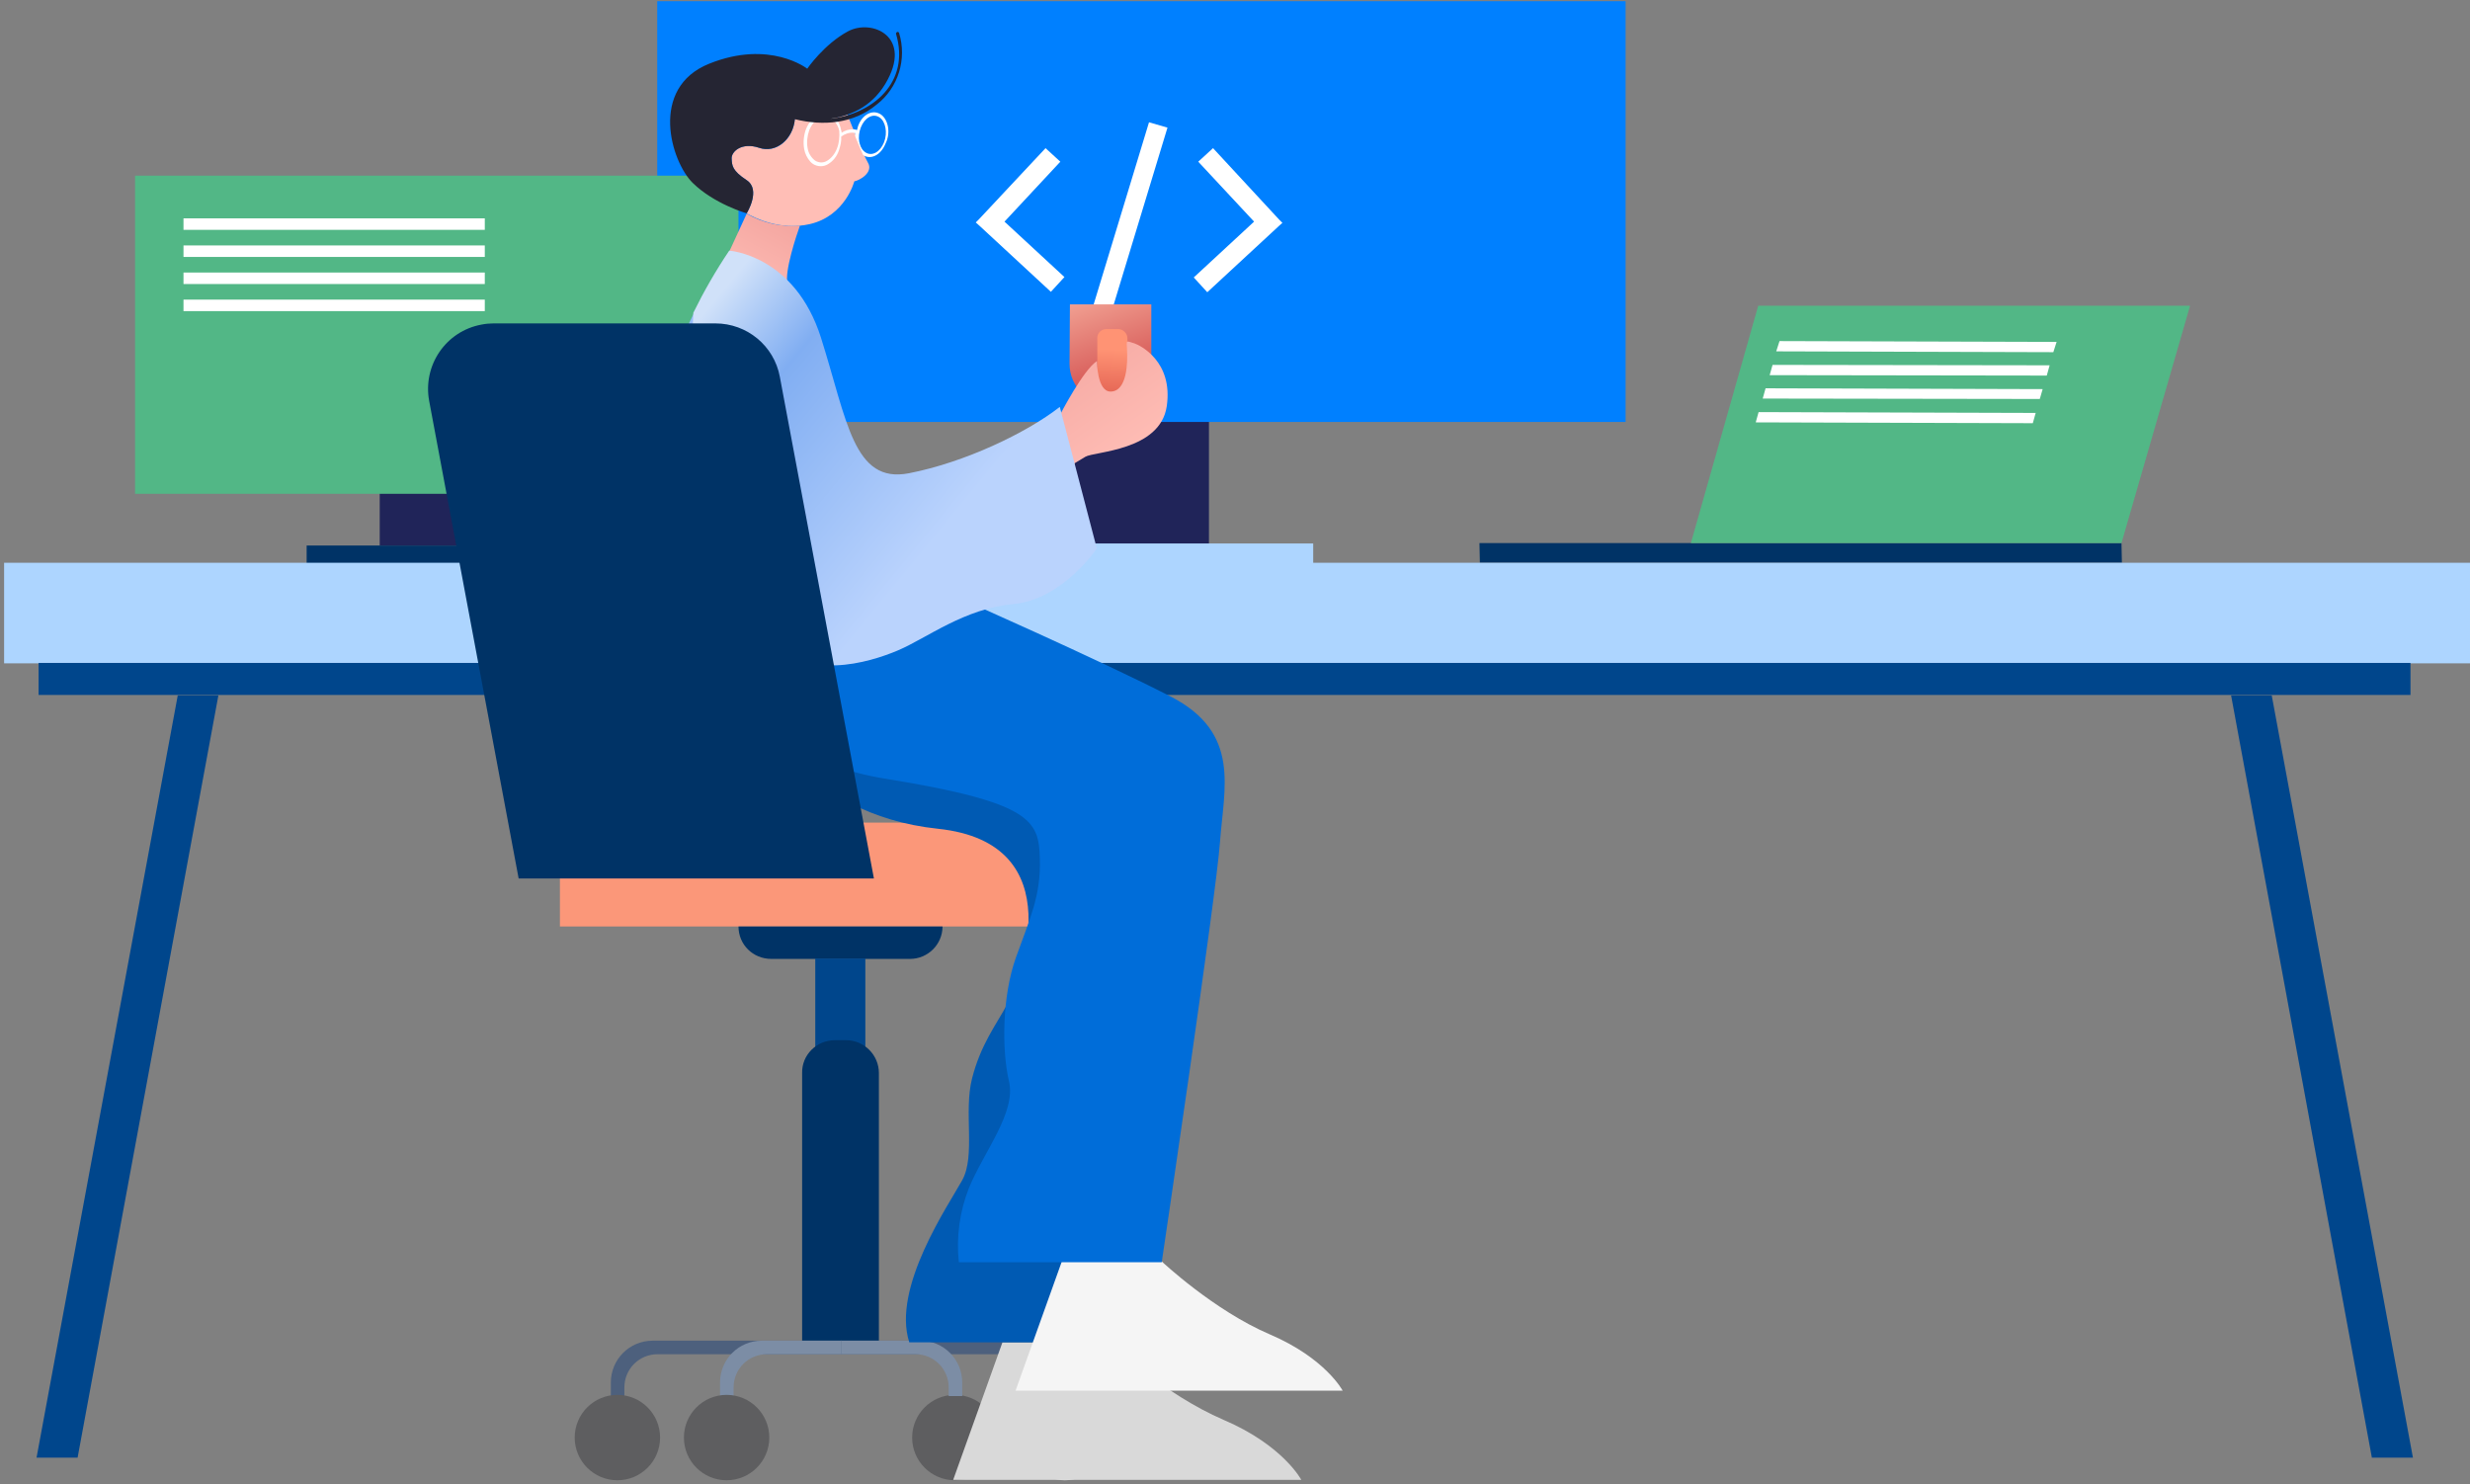 <svg fill="none" height="301" viewBox="0 0 501 301" width="501" xmlns="http://www.w3.org/2000/svg" xmlns:xlink="http://www.w3.org/1999/xlink"><rect x="0" y="0" width="501" height="301" fill="#808080" stroke="none"/><linearGradient id="a" gradientUnits="userSpaceOnUse" x1="222.996" x2="202.3" y1="284.112" y2="306.174"><stop offset=".09" stop-color="#eee"/><stop offset=".818" stop-color="#d6d7d8"/></linearGradient><linearGradient id="b" gradientUnits="userSpaceOnUse" x1="127.984" x2="185.12" y1="92.291" y2="92.291"><stop offset="0" stop-color="#a1c3fc"/><stop offset=".696" stop-color="#81aef2"/><stop offset="1" stop-color="#78a9ef"/></linearGradient><linearGradient id="c" gradientUnits="userSpaceOnUse" x1="218.71" x2="228.933" y1="49.228" y2="78.996"><stop offset=".14" stop-color="#fcbca9"/><stop offset="1" stop-color="#d14c4c"/></linearGradient><linearGradient id="d" gradientUnits="userSpaceOnUse" x1="225.886" x2="224.879" y1="67.66" y2="90.93"><stop offset=".14" stop-color="#ff9374"/><stop offset="1" stop-color="#c63030"/></linearGradient><linearGradient id="e"><stop offset="0" stop-color="#ffbeb6"/><stop offset="1" stop-color="#f2a19c"/></linearGradient><linearGradient id="f" gradientUnits="userSpaceOnUse" x1="232.17" x2="211.122" xlink:href="#e" y1="91.955" y2="62.488"/><linearGradient id="g" gradientUnits="userSpaceOnUse" x1="150.169" x2="160.58" xlink:href="#e" y1="60.628" y2="41.123"/><linearGradient id="h" gradientUnits="userSpaceOnUse" x1="189.573" x2="139.09" y1="109.486" y2="68.07"><stop offset="0" stop-color="#bad3fd"/><stop offset=".696" stop-color="#81aef2"/><stop offset="1" stop-color="#d0e1f9"/></linearGradient><path d="m430.392 114.146h-130.225l-.083-3.997h130.225z" fill="#036"/><path d="m193.673 300.241c4.783 0 8.66-3.877 8.66-8.66 0-4.782-3.877-8.659-8.66-8.659-4.782 0-8.659 3.877-8.659 8.659 0 4.783 3.877 8.66 8.659 8.66z" fill="#5e5e60"/><path d="m245.216 85.337h-27.228v25.229h27.228z" fill="#202459"/><path d="m266.361 110.232h-67.277v3.997h67.277z" fill="#add5ff"/><path d="m99.419 99.408h-22.398v11.241h22.398z" fill="#202459"/><path d="m115.072 110.649h-52.873v3.58h52.873z" fill="#036"/><path d="m227.561 166.852h-113.989v21.066h113.989z" fill="#fb9779"/><path d="m149.793 187.917h41.382c0 3.664-2.997 6.578-6.578 6.578h-28.143c-3.747 0-6.661-2.914-6.661-6.578z" fill="#036"/><path d="m175.521 194.412h-10.158v18.567h10.158z" fill="#00468c"/><path d="m169.36 210.982h2.248c3.664 0 6.661 2.997 6.661 6.661v54.288h-15.57v-54.288c-.083-3.664 2.914-6.661 6.661-6.661z" fill="#036"/><path d="m170.527 271.931h38.302c4.746 0 8.493 3.83 8.493 8.493v2.747h-2.748v-.583-1.165c0-3.747-2.998-6.745-6.744-6.745h-37.303z" fill="#4d607d"/><path d="m170.527 271.931h16.154c4.746 0 8.492 3.83 8.492 8.493v2.747h-2.747v-.583-1.165c0-3.747-2.998-6.745-6.745-6.745h-15.154z" fill="#7c8da5"/><path d="m170.693 271.931h-38.302c-4.746 0-8.493 3.83-8.493 8.493v2.747h2.748v-.583-1.165c0-3.747 2.998-6.745 6.745-6.745h37.302z" fill="#4d607d"/><path d="m170.693 271.931h-16.153c-4.746 0-8.493 3.83-8.493 8.493v2.747h2.748v-.583-1.165c0-3.747 2.997-6.745 6.744-6.745h15.154z" fill="#7c8da5"/><path d="m147.38 300.241c4.783 0 8.66-3.877 8.66-8.66 0-4.782-3.877-8.659-8.66-8.659-4.782 0-8.659 3.877-8.659 8.659 0 4.783 3.877 8.66 8.659 8.66z" fill="#5e5e60"/><path d="m215.986 300.241c4.782 0 8.659-3.877 8.659-8.66 0-4.782-3.877-8.659-8.659-8.659-4.783 0-8.66 3.877-8.66 8.659 0 4.783 3.877 8.66 8.66 8.66z" fill="url(#a)"/><path d="m203.33 272.265-9.992 27.893h70.608s-3.664-6.994-15.737-12.157c-12.073-5.162-23.314-15.736-23.314-15.736z" fill="#d9d9d9"/><path d="m153.291 143.871s9.242 21.316 36.969 24.23 16.486 31.141 14.072 35.554c-2.415 4.413-5.412 8.243-7.161 15.07-1.749 6.828.749 15.654-1.998 20.65-2.748 4.996-14.322 21.815-10.741 32.889h40.549s23.397-92.09 21.815-101.166c-1.582-9.075.999-16.403-23.397-27.726-24.396-11.324-40.799-18.402-40.799-18.402z" fill="#005ab3"/><path d="m125.23 300.241c4.782 0 8.659-3.877 8.659-8.66 0-4.782-3.877-8.659-8.659-8.659-4.783 0-8.66 3.877-8.66 8.659 0 4.783 3.877 8.66 8.66 8.66z" fill="#5e5e60"/><path d="m501 114.146h-500.166v20.399h500.166z" fill="#add5ff"/><path d="m488.927 134.462h-481.099v6.495h481.099z" fill="#00468c"/><path d="m44.298 141.04-28.559 154.621h-8.326l28.643-154.621z" fill="#00468c"/><path d="m489.425 295.661h-8.326l-28.56-154.621h8.243z" fill="#00468c"/><path d="m430.311 110.149h-87.344l13.655-48.126h87.594z" fill="#52b786"/><path d="m329.728.241h-196.419v85.345h196.419z" fill="#0080ff"/><path d="m149.792 35.628h-122.397v64.53h122.397z" fill="#52b786"/><g fill="#fff"><path d="m98.334 44.288h-61.116v2.331h61.116z"/><path d="m98.334 49.783h-61.116v2.331h61.116z"/><path d="m98.334 55.278h-61.116v2.331h61.116z"/><path d="m98.334 60.773h-61.116v2.331h61.116z"/><path d="m416.484 71.432-56.203-.167.666-2.082 56.203.167z"/><path d="m415.154 76.177-56.203-.083.583-2.082 56.203.083z"/><path d="m413.738 80.923-56.203-.083.583-2.082 56.203.167z"/><path d="m412.322 85.837-56.203-.167.583-2.082 56.203.167z"/><path d="m203.746 44.954 11.324-12.157-2.997-2.748-13.489 14.405-.666.666.749.666 14.488 13.405 2.748-2.998z"/><path d="m254.371 44.953-11.324-12.156 2.997-2.748 13.406 14.488.666.666-.75.666-14.487 13.405-2.748-2.998z"/><path d="m233.057 24.804-11.741 38.635 3.747 1.082 11.74-38.635z"/></g><path d="m215.375 255.858-9.389 26.211h66.35s-3.443-6.572-14.788-11.423-21.908-14.788-21.908-14.788z" fill="#f5f5f5"/><path d="m151.687 130.593s-2.425 22.455 27.62 27.306 31.375 8.529 31.61 16.196c.235 7.668-2.035 12.206-4.851 20.109-2.817 7.902-2.895 18.778-1.409 25.115 1.487 6.338-5.085 14.24-8.137 21.673-1.878 4.773-2.582 9.937-2.034 15.023h41.155s11.032-74.252 11.815-85.206c.782-10.954 4.303-22.142-9.937-29.497s-44.754-20.812-44.754-20.812z" fill="#006dd9"/><path d="m147.774 51.334s-26.915 38.573-17.996 77.93c0 0 29.185 14.161 55.318-11.111 0 0-24.099-47.18-25.429-60.559z" fill="url(#b)"/><path d="m217.018 61.739h16.509v12.049c0 4.538-3.678 8.294-8.294 8.294-4.538 0-8.294-3.677-8.294-8.294z" fill="url(#c)"/><path d="m224.373 66.747h2.425c1.018 0 1.878.861 1.878 1.878v12.362h-6.103v-12.362c-.078-1.017.783-1.878 1.8-1.878z" fill="url(#d)"/><path d="m215.062 84.038s4.695-9.076 7.434-10.797c0 0 0 6.259 2.816 6.181 3.286-.078 3.443-5.79 3.286-8.528-.078-1.956-.313-1.8 1.487-1.252 1.174.391 7.902 3.677 6.572 12.754s-14.709 9.154-16.509 10.25c-.782.469-1.565.939-2.347 1.408z" fill="url(#f)"/><path d="m159.744 57.593-11.971-6.259 3.678-7.981c3.286 1.878 7.042 2.739 10.797 2.425-.626 1.721-3.208 9.389-2.504 11.815z" fill="url(#g)"/><path d="m147.908 50.842s13.301.861 18.622 17.683c5.32 16.822 6.572 29.654 17.839 27.463s23.786-8.137 30.593-13.458l7.511 28.715s-6.885 10.328-16.9 11.267c-10.015.938-17.527 6.885-23.395 9.389-5.868 2.503-19.326 6.572-25.898-2.817s-17.213-39.356-15.648-65.645c2.112-4.303 4.538-8.528 7.276-12.597z" fill="url(#h)"/><path d="m173.281 36.78s-1.799 7.042-9.076 8.685c-5.868 1.33-10.953-1.174-12.753-2.191.156-.235 2.895-4.851 0-6.729-2.973-1.956-2.973-2.973-3.051-4.382-.079-1.408 2.034-3.364 5.555-2.191 3.521 1.252 7.041-1.8 7.276-6.025 3.599.626 7.198.391 10.641-.704.47 1.095 3.052 7.824 4.147 9.702 1.252 2.034-1.721 3.677-2.739 3.834z" fill="#ffbeb6"/><path d="m178.602 23.166c-.391-.235-.861-.391-1.33-.391-1.252 0-2.582 1.017-3.208 2.739-.079.235-.157.548-.235.861-.235-.078-.469-.156-.782-.156-.861 0-1.644.235-2.348.704 0-.156 0-.313-.078-.469-.156-.939-.548-1.8-1.174-2.504-.156-.235-.391-.391-.626-.548-1.408-.861-3.051-.469-4.225.939-.469.548-.782 1.095-1.095 1.8-.469 1.252-.626 2.66-.391 4.069.156.939.626 1.878 1.252 2.582.156.157.313.313.547.469.861.548 2.035.626 2.974.078 1.095-.626 1.877-1.643 2.269-2.817.313-.939.547-1.878.469-2.817.704-.548 1.643-.861 2.504-.782.078 0 .235.078.313.078v.157.157c0 .156 0 .313.078.469.548 1.33 1.095 2.66 1.565 3.677 1.565 1.017 3.599 0 4.538-2.347 1.095-2.191.548-4.929-1.017-5.946zm-8.842 6.964c-.391 1.017-1.095 1.956-2.034 2.504-.782.469-1.721.391-2.425-.078-.783-.626-1.331-1.487-1.487-2.504-.235-1.174-.078-2.425.313-3.599.313-.782.782-1.565 1.487-2.113.782-.782 2.034-.939 3.051-.313l.078.078c.157.078.235.157.391.313.548.626.939 1.33 1.096 2.112.078 1.174 0 2.425-.47 3.599zm9.546-1.252c-.783 1.956-2.426 2.895-3.756 2.034s-1.721-3.13-.939-5.086c.783-1.956 2.426-2.895 3.756-2.034 1.252.782 1.721 3.13.939 5.086z" fill="#fff"/><path d="m182.356 6.657c-.078-.156-.234-.235-.391-.157-.156.078-.235.235-.235.313 2.974 9.937-4.772 16.353-13.379 17.291 3.834-.548 8.294-2.269 11.189-7.042 5.79-9.624-2.661-13.301-7.512-10.719s-8.293 7.589-8.293 7.589-7.59-5.946-19.874-1.017c-12.284 4.929-7.746 19.873-3.364 24.177 4.381 4.303 10.954 6.181 10.954 6.181s2.973-4.773 0-6.729c-2.973-1.956-2.973-2.973-3.052-4.382-.078-1.408 2.035-3.364 5.556-2.191 3.442 1.174 6.885-1.721 7.276-5.79 5.712 1.408 11.893.939 16.587-2.973 4.382-3.364 6.182-9.232 4.538-14.553z" fill="#252533"/><path d="m177.262 178.187h-72.061l-18.152-96.864c-1.33-7.198 3.364-14.162 10.641-15.492.782-.157 1.643-.235 2.426-.235h44.989c6.416 0 11.893 4.538 13.066 10.797z" fill="#036"/></svg>
